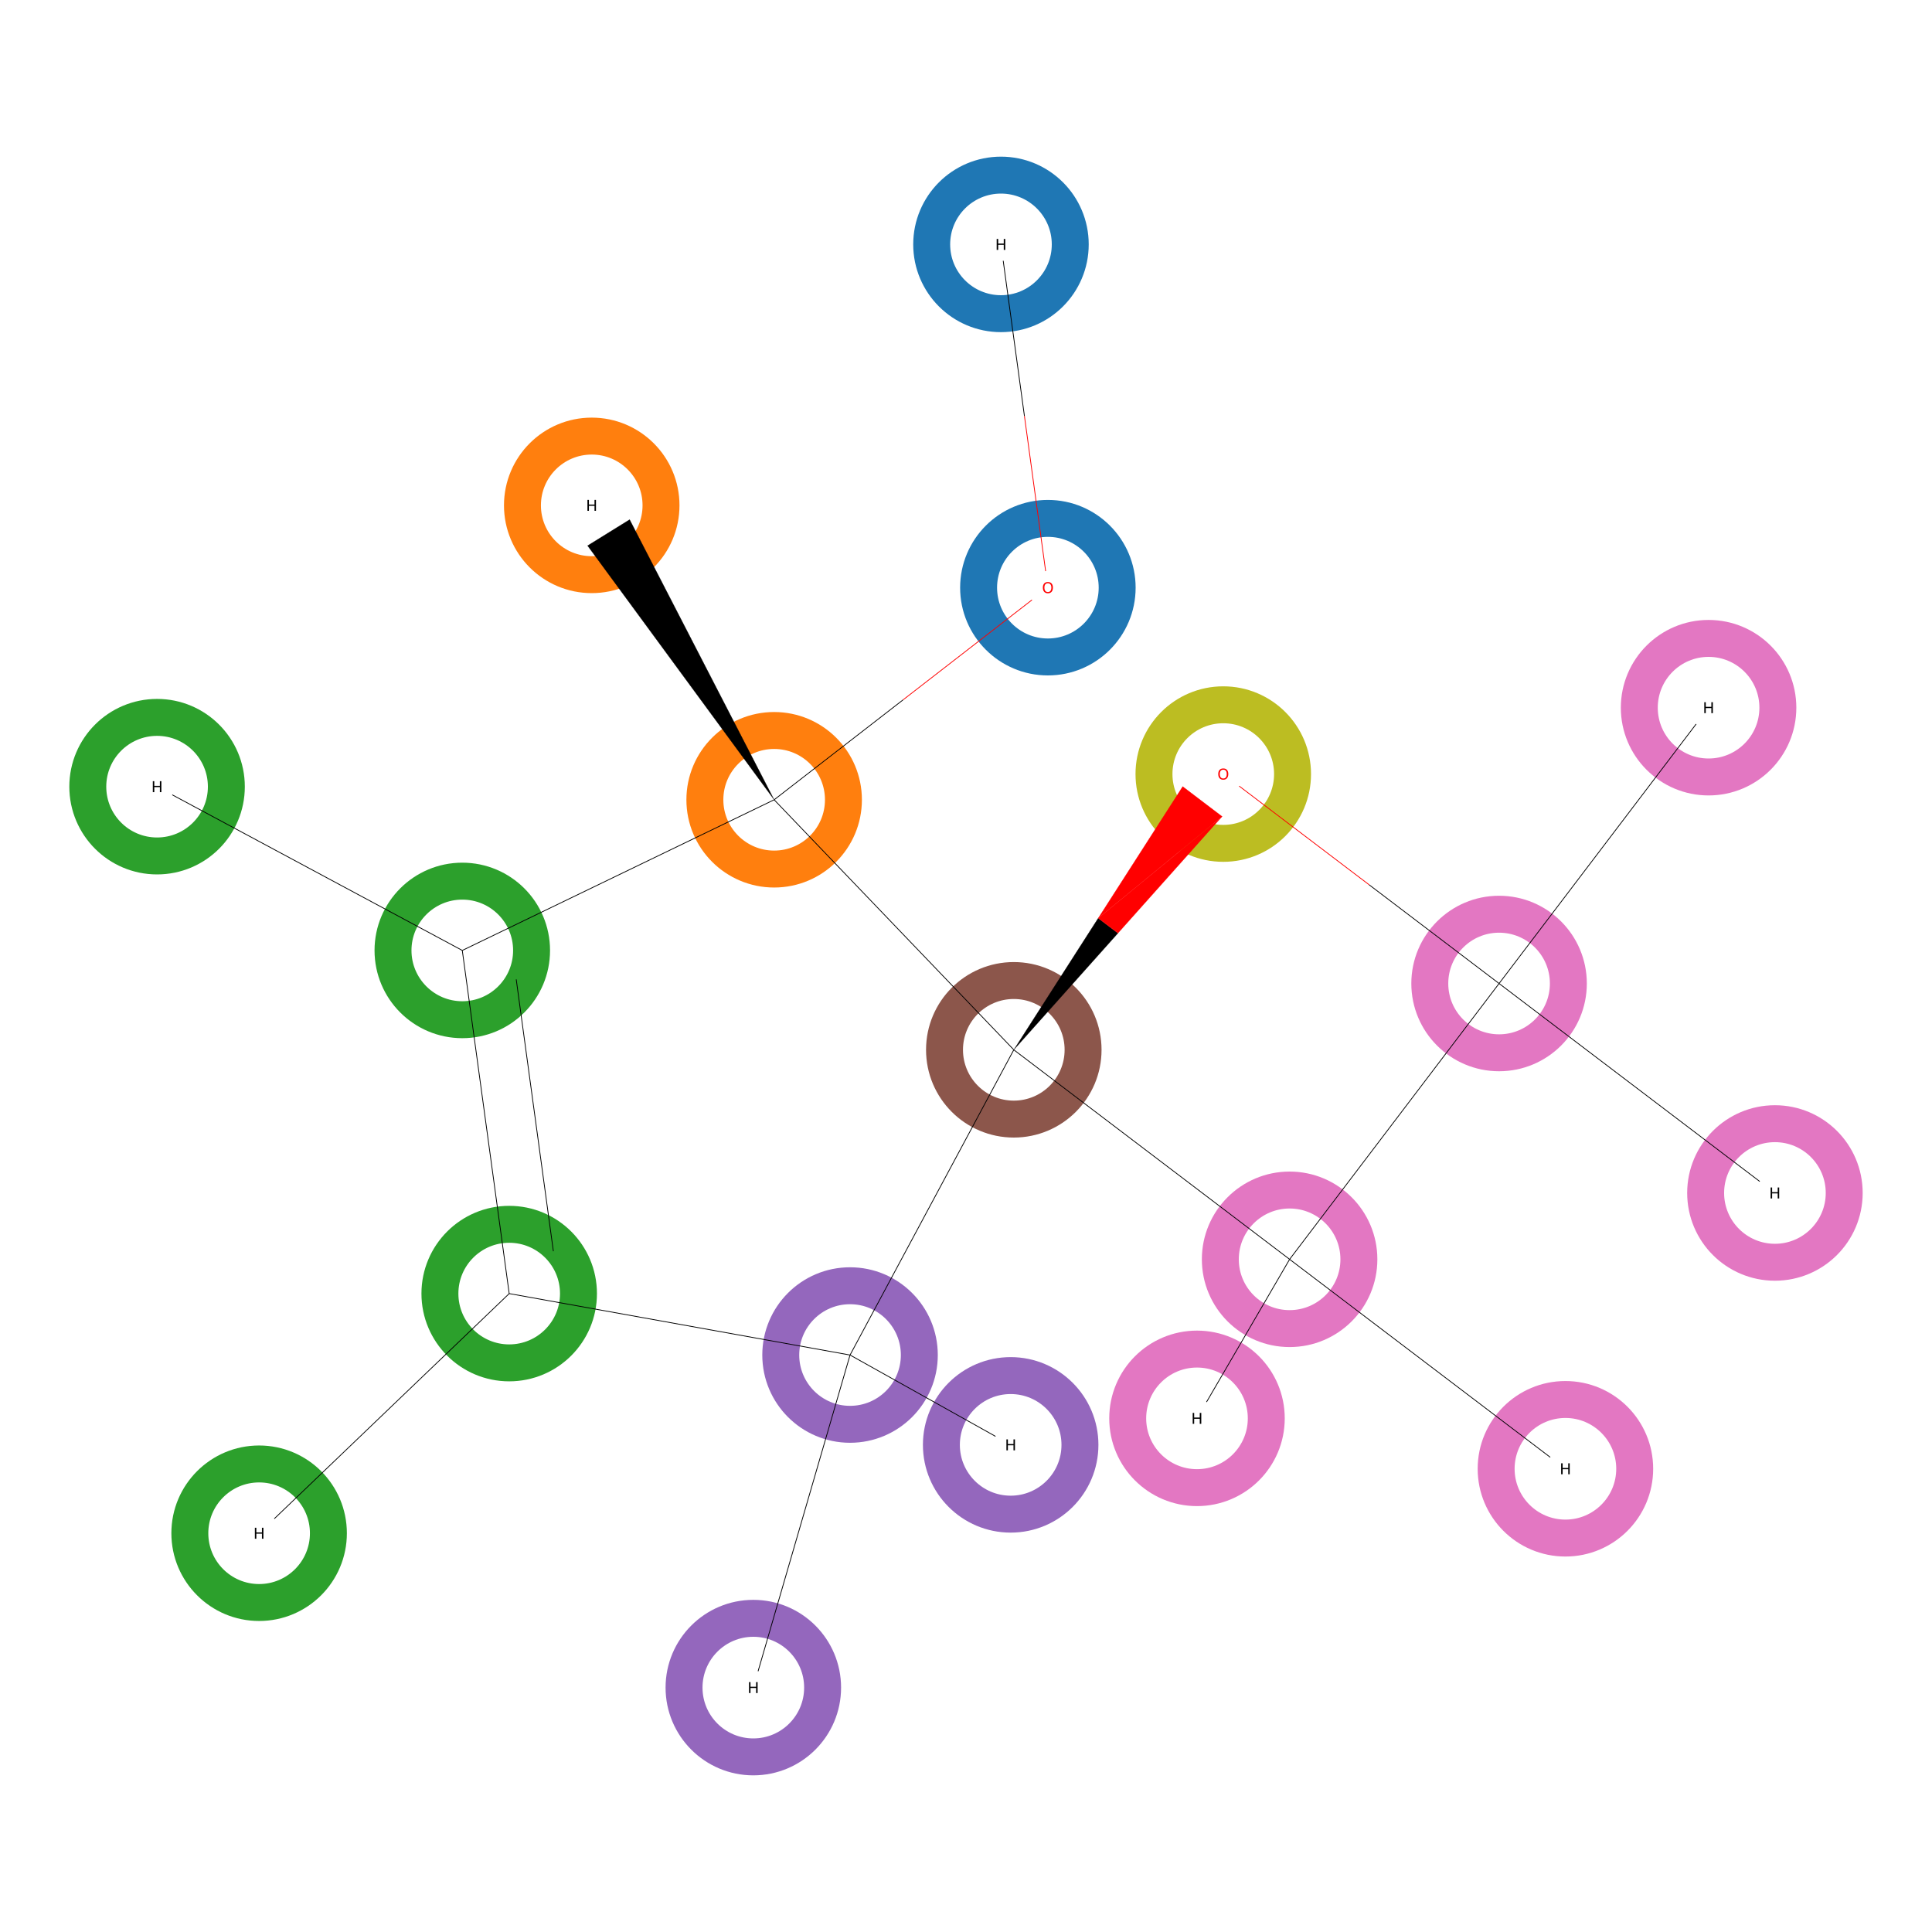 <?xml version='1.0' encoding='iso-8859-1'?>
<svg version='1.1' baseProfile='full'
              xmlns='http://www.w3.org/2000/svg'
                      xmlns:rdkit='http://www.rdkit.org/xml'
                      xmlns:xlink='http://www.w3.org/1999/xlink'
                  xml:space='preserve'
width='5000px' height='5000px' viewBox='0 0 5000 5000'>
<!-- END OF HEADER -->
<rect style='opacity:1.0;fill:#FFFFFF;stroke:none' width='5000.0' height='5000.0' x='0.0' y='0.0'> </rect>
<ellipse cx='2711.9' cy='1520.9' rx='179.3' ry='179.3' class='atom-0'  style='fill:none;stroke:#1F77B4;stroke-width:95.6px;stroke-linecap:butt;stroke-linejoin:miter;stroke-opacity:1' />
<ellipse cx='2003.5' cy='2069.8' rx='179.3' ry='179.3' class='atom-1'  style='fill:none;stroke:#FF7F0E;stroke-width:95.6px;stroke-linecap:butt;stroke-linejoin:miter;stroke-opacity:1' />
<ellipse cx='1196.4' cy='2459.7' rx='179.3' ry='179.3' class='atom-2'  style='fill:none;stroke:#2CA02C;stroke-width:95.6px;stroke-linecap:butt;stroke-linejoin:miter;stroke-opacity:1' />
<ellipse cx='1317.8' cy='3347.8' rx='179.3' ry='179.3' class='atom-3'  style='fill:none;stroke:#2CA02C;stroke-width:95.6px;stroke-linecap:butt;stroke-linejoin:miter;stroke-opacity:1' />
<ellipse cx='2199.9' cy='3506.8' rx='179.3' ry='179.3' class='atom-4'  style='fill:none;stroke:#9467BD;stroke-width:95.6px;stroke-linecap:butt;stroke-linejoin:miter;stroke-opacity:1' />
<ellipse cx='2623.7' cy='2716.9' rx='179.3' ry='179.3' class='atom-5'  style='fill:none;stroke:#8C564B;stroke-width:95.6px;stroke-linecap:butt;stroke-linejoin:miter;stroke-opacity:1' />
<ellipse cx='3337.5' cy='3259.1' rx='179.3' ry='179.3' class='atom-6'  style='fill:none;stroke:#E377C2;stroke-width:95.6px;stroke-linecap:butt;stroke-linejoin:miter;stroke-opacity:1' />
<ellipse cx='3879.6' cy='2545.3' rx='179.3' ry='179.3' class='atom-7'  style='fill:none;stroke:#E377C2;stroke-width:95.6px;stroke-linecap:butt;stroke-linejoin:miter;stroke-opacity:1' />
<ellipse cx='3165.8' cy='2003.3' rx='179.3' ry='179.3' class='atom-8'  style='fill:none;stroke:#BCBD22;stroke-width:95.6px;stroke-linecap:butt;stroke-linejoin:miter;stroke-opacity:1' />
<ellipse cx='2590.5' cy='632.5' rx='179.3' ry='179.3' class='atom-9'  style='fill:none;stroke:#1F77B4;stroke-width:95.6px;stroke-linecap:butt;stroke-linejoin:miter;stroke-opacity:1' />
<ellipse cx='1531.4' cy='1307.9' rx='179.3' ry='179.3' class='atom-10'  style='fill:none;stroke:#FF7F0E;stroke-width:95.6px;stroke-linecap:butt;stroke-linejoin:miter;stroke-opacity:1' />
<ellipse cx='406.5' cy='2035.9' rx='179.3' ry='179.3' class='atom-11'  style='fill:none;stroke:#2CA02C;stroke-width:95.6px;stroke-linecap:butt;stroke-linejoin:miter;stroke-opacity:1' />
<ellipse cx='670.6' cy='3968.0' rx='179.3' ry='179.3' class='atom-12'  style='fill:none;stroke:#2CA02C;stroke-width:95.6px;stroke-linecap:butt;stroke-linejoin:miter;stroke-opacity:1' />
<ellipse cx='2615.6' cy='3739.3' rx='179.3' ry='179.3' class='atom-13'  style='fill:none;stroke:#9467BD;stroke-width:95.6px;stroke-linecap:butt;stroke-linejoin:miter;stroke-opacity:1' />
<ellipse cx='1949.6' cy='4367.5' rx='179.3' ry='179.3' class='atom-14'  style='fill:none;stroke:#9467BD;stroke-width:95.6px;stroke-linecap:butt;stroke-linejoin:miter;stroke-opacity:1' />
<ellipse cx='4051.3' cy='3801.2' rx='179.3' ry='179.3' class='atom-15'  style='fill:none;stroke:#E377C2;stroke-width:95.6px;stroke-linecap:butt;stroke-linejoin:miter;stroke-opacity:1' />
<ellipse cx='3097.8' cy='3670.7' rx='179.3' ry='179.3' class='atom-16'  style='fill:none;stroke:#E377C2;stroke-width:95.6px;stroke-linecap:butt;stroke-linejoin:miter;stroke-opacity:1' />
<ellipse cx='4421.8' cy='1831.5' rx='179.3' ry='179.3' class='atom-17'  style='fill:none;stroke:#E377C2;stroke-width:95.6px;stroke-linecap:butt;stroke-linejoin:miter;stroke-opacity:1' />
<ellipse cx='4593.5' cy='3087.4' rx='179.3' ry='179.3' class='atom-18'  style='fill:none;stroke:#E377C2;stroke-width:95.6px;stroke-linecap:butt;stroke-linejoin:miter;stroke-opacity:1' />
<path class='bond-0 atom-0 atom-1' d='M 2670.7,1552.6 L 2337.1,1811.2' style='fill:none;fill-rule:evenodd;stroke:#FF0000;stroke-width:2.0px;stroke-linecap:butt;stroke-linejoin:miter;stroke-opacity:1' />
<path class='bond-0 atom-0 atom-1' d='M 2337.1,1811.2 L 2003.5,2069.8' style='fill:none;fill-rule:evenodd;stroke:#000000;stroke-width:2.0px;stroke-linecap:butt;stroke-linejoin:miter;stroke-opacity:1' />
<path class='bond-1 atom-0 atom-9' d='M 2706.1,1478.1 L 2651.2,1076.5' style='fill:none;fill-rule:evenodd;stroke:#FF0000;stroke-width:2.0px;stroke-linecap:butt;stroke-linejoin:miter;stroke-opacity:1' />
<path class='bond-1 atom-0 atom-9' d='M 2651.2,1076.5 L 2596.3,674.9' style='fill:none;fill-rule:evenodd;stroke:#000000;stroke-width:2.0px;stroke-linecap:butt;stroke-linejoin:miter;stroke-opacity:1' />
<path class='bond-2 atom-1 atom-2' d='M 2003.5,2069.8 L 1196.4,2459.7' style='fill:none;fill-rule:evenodd;stroke:#000000;stroke-width:2.0px;stroke-linecap:butt;stroke-linejoin:miter;stroke-opacity:1' />
<path class='bond-3 atom-1 atom-5' d='M 2003.5,2069.8 L 2623.7,2716.9' style='fill:none;fill-rule:evenodd;stroke:#000000;stroke-width:2.0px;stroke-linecap:butt;stroke-linejoin:miter;stroke-opacity:1' />
<path class='bond-4 atom-1 atom-10' d='M 2003.5,2069.8 L 1520.6,1412.2 L 1629.5,1344.7 Z' style='fill:#000000;fill-rule:evenodd;fill-opacity:1;stroke:#000000;stroke-width:0.5px;stroke-linecap:butt;stroke-linejoin:miter;stroke-opacity:1;' />
<path class='bond-5 atom-2 atom-3' d='M 1196.4,2459.7 L 1317.8,3347.8' style='fill:none;fill-rule:evenodd;stroke:#000000;stroke-width:2.0px;stroke-linecap:butt;stroke-linejoin:miter;stroke-opacity:1' />
<path class='bond-5 atom-2 atom-3' d='M 1336.0,2534.6 L 1432.1,3238.2' style='fill:none;fill-rule:evenodd;stroke:#000000;stroke-width:2.0px;stroke-linecap:butt;stroke-linejoin:miter;stroke-opacity:1' />
<path class='bond-6 atom-2 atom-11' d='M 1196.4,2459.7 L 445.8,2057.0' style='fill:none;fill-rule:evenodd;stroke:#000000;stroke-width:2.0px;stroke-linecap:butt;stroke-linejoin:miter;stroke-opacity:1' />
<path class='bond-7 atom-3 atom-4' d='M 1317.8,3347.8 L 2199.9,3506.8' style='fill:none;fill-rule:evenodd;stroke:#000000;stroke-width:2.0px;stroke-linecap:butt;stroke-linejoin:miter;stroke-opacity:1' />
<path class='bond-8 atom-3 atom-12' d='M 1317.8,3347.8 L 709.9,3930.4' style='fill:none;fill-rule:evenodd;stroke:#000000;stroke-width:2.0px;stroke-linecap:butt;stroke-linejoin:miter;stroke-opacity:1' />
<path class='bond-9 atom-4 atom-5' d='M 2199.9,3506.8 L 2623.7,2716.9' style='fill:none;fill-rule:evenodd;stroke:#000000;stroke-width:2.0px;stroke-linecap:butt;stroke-linejoin:miter;stroke-opacity:1' />
<path class='bond-10 atom-4 atom-13' d='M 2199.9,3506.8 L 2576.4,3717.3' style='fill:none;fill-rule:evenodd;stroke:#000000;stroke-width:2.0px;stroke-linecap:butt;stroke-linejoin:miter;stroke-opacity:1' />
<path class='bond-11 atom-4 atom-14' d='M 2199.9,3506.8 L 1961.9,4325.1' style='fill:none;fill-rule:evenodd;stroke:#000000;stroke-width:2.0px;stroke-linecap:butt;stroke-linejoin:miter;stroke-opacity:1' />
<path class='bond-12 atom-5 atom-6' d='M 2623.7,2716.9 L 3337.5,3259.1' style='fill:none;fill-rule:evenodd;stroke:#000000;stroke-width:2.0px;stroke-linecap:butt;stroke-linejoin:miter;stroke-opacity:1' />
<path class='bond-13 atom-5 atom-8' d='M 2623.7,2716.9 L 2842.2,2376.2 L 2893.3,2415.0 Z' style='fill:#000000;fill-rule:evenodd;fill-opacity:1;stroke:#000000;stroke-width:0.5px;stroke-linecap:butt;stroke-linejoin:miter;stroke-opacity:1;' />
<path class='bond-13 atom-5 atom-8' d='M 2842.2,2376.2 L 3162.8,2113.0 L 3060.8,2035.5 Z' style='fill:#FF0000;fill-rule:evenodd;fill-opacity:1;stroke:#FF0000;stroke-width:0.5px;stroke-linecap:butt;stroke-linejoin:miter;stroke-opacity:1;' />
<path class='bond-13 atom-5 atom-8' d='M 2842.2,2376.2 L 2893.3,2415.0 L 3162.8,2113.0 Z' style='fill:#FF0000;fill-rule:evenodd;fill-opacity:1;stroke:#FF0000;stroke-width:0.5px;stroke-linecap:butt;stroke-linejoin:miter;stroke-opacity:1;' />
<path class='bond-14 atom-6 atom-7' d='M 3337.5,3259.1 L 3879.6,2545.3' style='fill:none;fill-rule:evenodd;stroke:#000000;stroke-width:2.0px;stroke-linecap:butt;stroke-linejoin:miter;stroke-opacity:1' />
<path class='bond-15 atom-6 atom-15' d='M 3337.5,3259.1 L 4012.0,3771.4' style='fill:none;fill-rule:evenodd;stroke:#000000;stroke-width:2.0px;stroke-linecap:butt;stroke-linejoin:miter;stroke-opacity:1' />
<path class='bond-16 atom-6 atom-16' d='M 3337.5,3259.1 L 3122.5,3628.4' style='fill:none;fill-rule:evenodd;stroke:#000000;stroke-width:2.0px;stroke-linecap:butt;stroke-linejoin:miter;stroke-opacity:1' />
<path class='bond-17 atom-7 atom-8' d='M 3879.6,2545.3 L 3543.3,2289.8' style='fill:none;fill-rule:evenodd;stroke:#000000;stroke-width:2.0px;stroke-linecap:butt;stroke-linejoin:miter;stroke-opacity:1' />
<path class='bond-17 atom-7 atom-8' d='M 3543.3,2289.8 L 3207.0,2034.4' style='fill:none;fill-rule:evenodd;stroke:#FF0000;stroke-width:2.0px;stroke-linecap:butt;stroke-linejoin:miter;stroke-opacity:1' />
<path class='bond-18 atom-7 atom-17' d='M 3879.6,2545.3 L 4389.6,1873.8' style='fill:none;fill-rule:evenodd;stroke:#000000;stroke-width:2.0px;stroke-linecap:butt;stroke-linejoin:miter;stroke-opacity:1' />
<path class='bond-19 atom-7 atom-18' d='M 3879.6,2545.3 L 4554.2,3057.6' style='fill:none;fill-rule:evenodd;stroke:#000000;stroke-width:2.0px;stroke-linecap:butt;stroke-linejoin:miter;stroke-opacity:1' />
<path class='atom-0' d='M 2698.9 1520.7
Q 2698.9 1513.9, 2702.3 1510.1
Q 2705.6 1506.3, 2711.9 1506.3
Q 2718.2 1506.3, 2721.5 1510.1
Q 2724.9 1513.9, 2724.9 1520.7
Q 2724.9 1527.6, 2721.5 1531.5
Q 2718.1 1535.4, 2711.9 1535.4
Q 2705.7 1535.4, 2702.3 1531.5
Q 2698.9 1527.6, 2698.9 1520.7
M 2711.9 1532.2
Q 2716.2 1532.2, 2718.5 1529.3
Q 2720.9 1526.4, 2720.9 1520.7
Q 2720.9 1515.2, 2718.5 1512.4
Q 2716.2 1509.5, 2711.9 1509.5
Q 2707.6 1509.5, 2705.2 1512.3
Q 2702.9 1515.1, 2702.9 1520.7
Q 2702.9 1526.4, 2705.2 1529.3
Q 2707.6 1532.2, 2711.9 1532.2
' fill='#FF0000'/>
<path class='atom-8' d='M 3152.8 2003.2
Q 3152.8 1996.4, 3156.2 1992.6
Q 3159.6 1988.8, 3165.8 1988.8
Q 3172.1 1988.8, 3175.5 1992.6
Q 3178.8 1996.4, 3178.8 2003.2
Q 3178.8 2010.1, 3175.4 2014.0
Q 3172.0 2017.9, 3165.8 2017.9
Q 3159.6 2017.9, 3156.2 2014.0
Q 3152.8 2010.1, 3152.8 2003.2
M 3165.8 2014.7
Q 3170.2 2014.7, 3172.5 2011.8
Q 3174.8 2008.9, 3174.8 2003.2
Q 3174.8 1997.6, 3172.5 1994.8
Q 3170.2 1992.0, 3165.8 1992.0
Q 3161.5 1992.0, 3159.2 1994.8
Q 3156.8 1997.6, 3156.8 2003.2
Q 3156.8 2008.9, 3159.2 2011.8
Q 3161.5 2014.7, 3165.8 2014.7
' fill='#FF0000'/>
<path class='atom-9' d='M 2579.4 618.4
L 2583.3 618.4
L 2583.3 630.4
L 2597.7 630.4
L 2597.7 618.4
L 2601.6 618.4
L 2601.6 646.7
L 2597.7 646.7
L 2597.7 633.6
L 2583.3 633.6
L 2583.3 646.7
L 2579.4 646.7
L 2579.4 618.4
' fill='#000000'/>
<path class='atom-10' d='M 1520.3 1293.7
L 1524.1 1293.7
L 1524.1 1305.8
L 1538.6 1305.8
L 1538.6 1293.7
L 1542.4 1293.7
L 1542.4 1322.0
L 1538.6 1322.0
L 1538.6 1309.0
L 1524.1 1309.0
L 1524.1 1322.0
L 1520.3 1322.0
L 1520.3 1293.7
' fill='#000000'/>
<path class='atom-11' d='M 395.5 2021.7
L 399.3 2021.7
L 399.3 2033.8
L 413.8 2033.8
L 413.8 2021.7
L 417.6 2021.7
L 417.6 2050.1
L 413.8 2050.1
L 413.8 2037.0
L 399.3 2037.0
L 399.3 2050.1
L 395.5 2050.1
L 395.5 2021.7
' fill='#000000'/>
<path class='atom-12' d='M 659.6 3953.8
L 663.4 3953.8
L 663.4 3965.9
L 677.9 3965.9
L 677.9 3953.8
L 681.7 3953.8
L 681.7 3982.2
L 677.9 3982.2
L 677.9 3969.1
L 663.4 3969.1
L 663.4 3982.2
L 659.6 3982.2
L 659.6 3953.8
' fill='#000000'/>
<path class='atom-13' d='M 2604.6 3725.1
L 2608.4 3725.1
L 2608.4 3737.2
L 2622.9 3737.2
L 2622.9 3725.1
L 2626.7 3725.1
L 2626.7 3753.5
L 2622.9 3753.5
L 2622.9 3740.4
L 2608.4 3740.4
L 2608.4 3753.5
L 2604.6 3753.5
L 2604.6 3725.1
' fill='#000000'/>
<path class='atom-14' d='M 1938.5 4353.3
L 1942.3 4353.3
L 1942.3 4365.3
L 1956.8 4365.3
L 1956.8 4353.3
L 1960.7 4353.3
L 1960.7 4381.6
L 1956.8 4381.6
L 1956.8 4368.5
L 1942.3 4368.5
L 1942.3 4381.6
L 1938.5 4381.6
L 1938.5 4353.3
' fill='#000000'/>
<path class='atom-15' d='M 4040.2 3787.0
L 4044.1 3787.0
L 4044.1 3799.1
L 4058.6 3799.1
L 4058.6 3787.0
L 4062.4 3787.0
L 4062.4 3815.4
L 4058.6 3815.4
L 4058.6 3802.3
L 4044.1 3802.3
L 4044.1 3815.4
L 4040.2 3815.4
L 4040.2 3787.0
' fill='#000000'/>
<path class='atom-16' d='M 3086.7 3656.6
L 3090.5 3656.6
L 3090.5 3668.6
L 3105.0 3668.6
L 3105.0 3656.6
L 3108.9 3656.6
L 3108.9 3684.9
L 3105.0 3684.9
L 3105.0 3671.8
L 3090.5 3671.8
L 3090.5 3684.9
L 3086.7 3684.9
L 3086.7 3656.6
' fill='#000000'/>
<path class='atom-17' d='M 4410.7 1817.3
L 4414.5 1817.3
L 4414.5 1829.3
L 4429.0 1829.3
L 4429.0 1817.3
L 4432.9 1817.3
L 4432.9 1845.6
L 4429.0 1845.6
L 4429.0 1832.5
L 4414.5 1832.5
L 4414.5 1845.6
L 4410.7 1845.6
L 4410.7 1817.3
' fill='#000000'/>
<path class='atom-18' d='M 4582.4 3073.2
L 4586.2 3073.2
L 4586.2 3085.3
L 4600.7 3085.3
L 4600.7 3073.2
L 4604.5 3073.2
L 4604.5 3101.6
L 4600.7 3101.6
L 4600.7 3088.5
L 4586.2 3088.5
L 4586.2 3101.6
L 4582.4 3101.6
L 4582.4 3073.2
' fill='#000000'/>
</svg>
